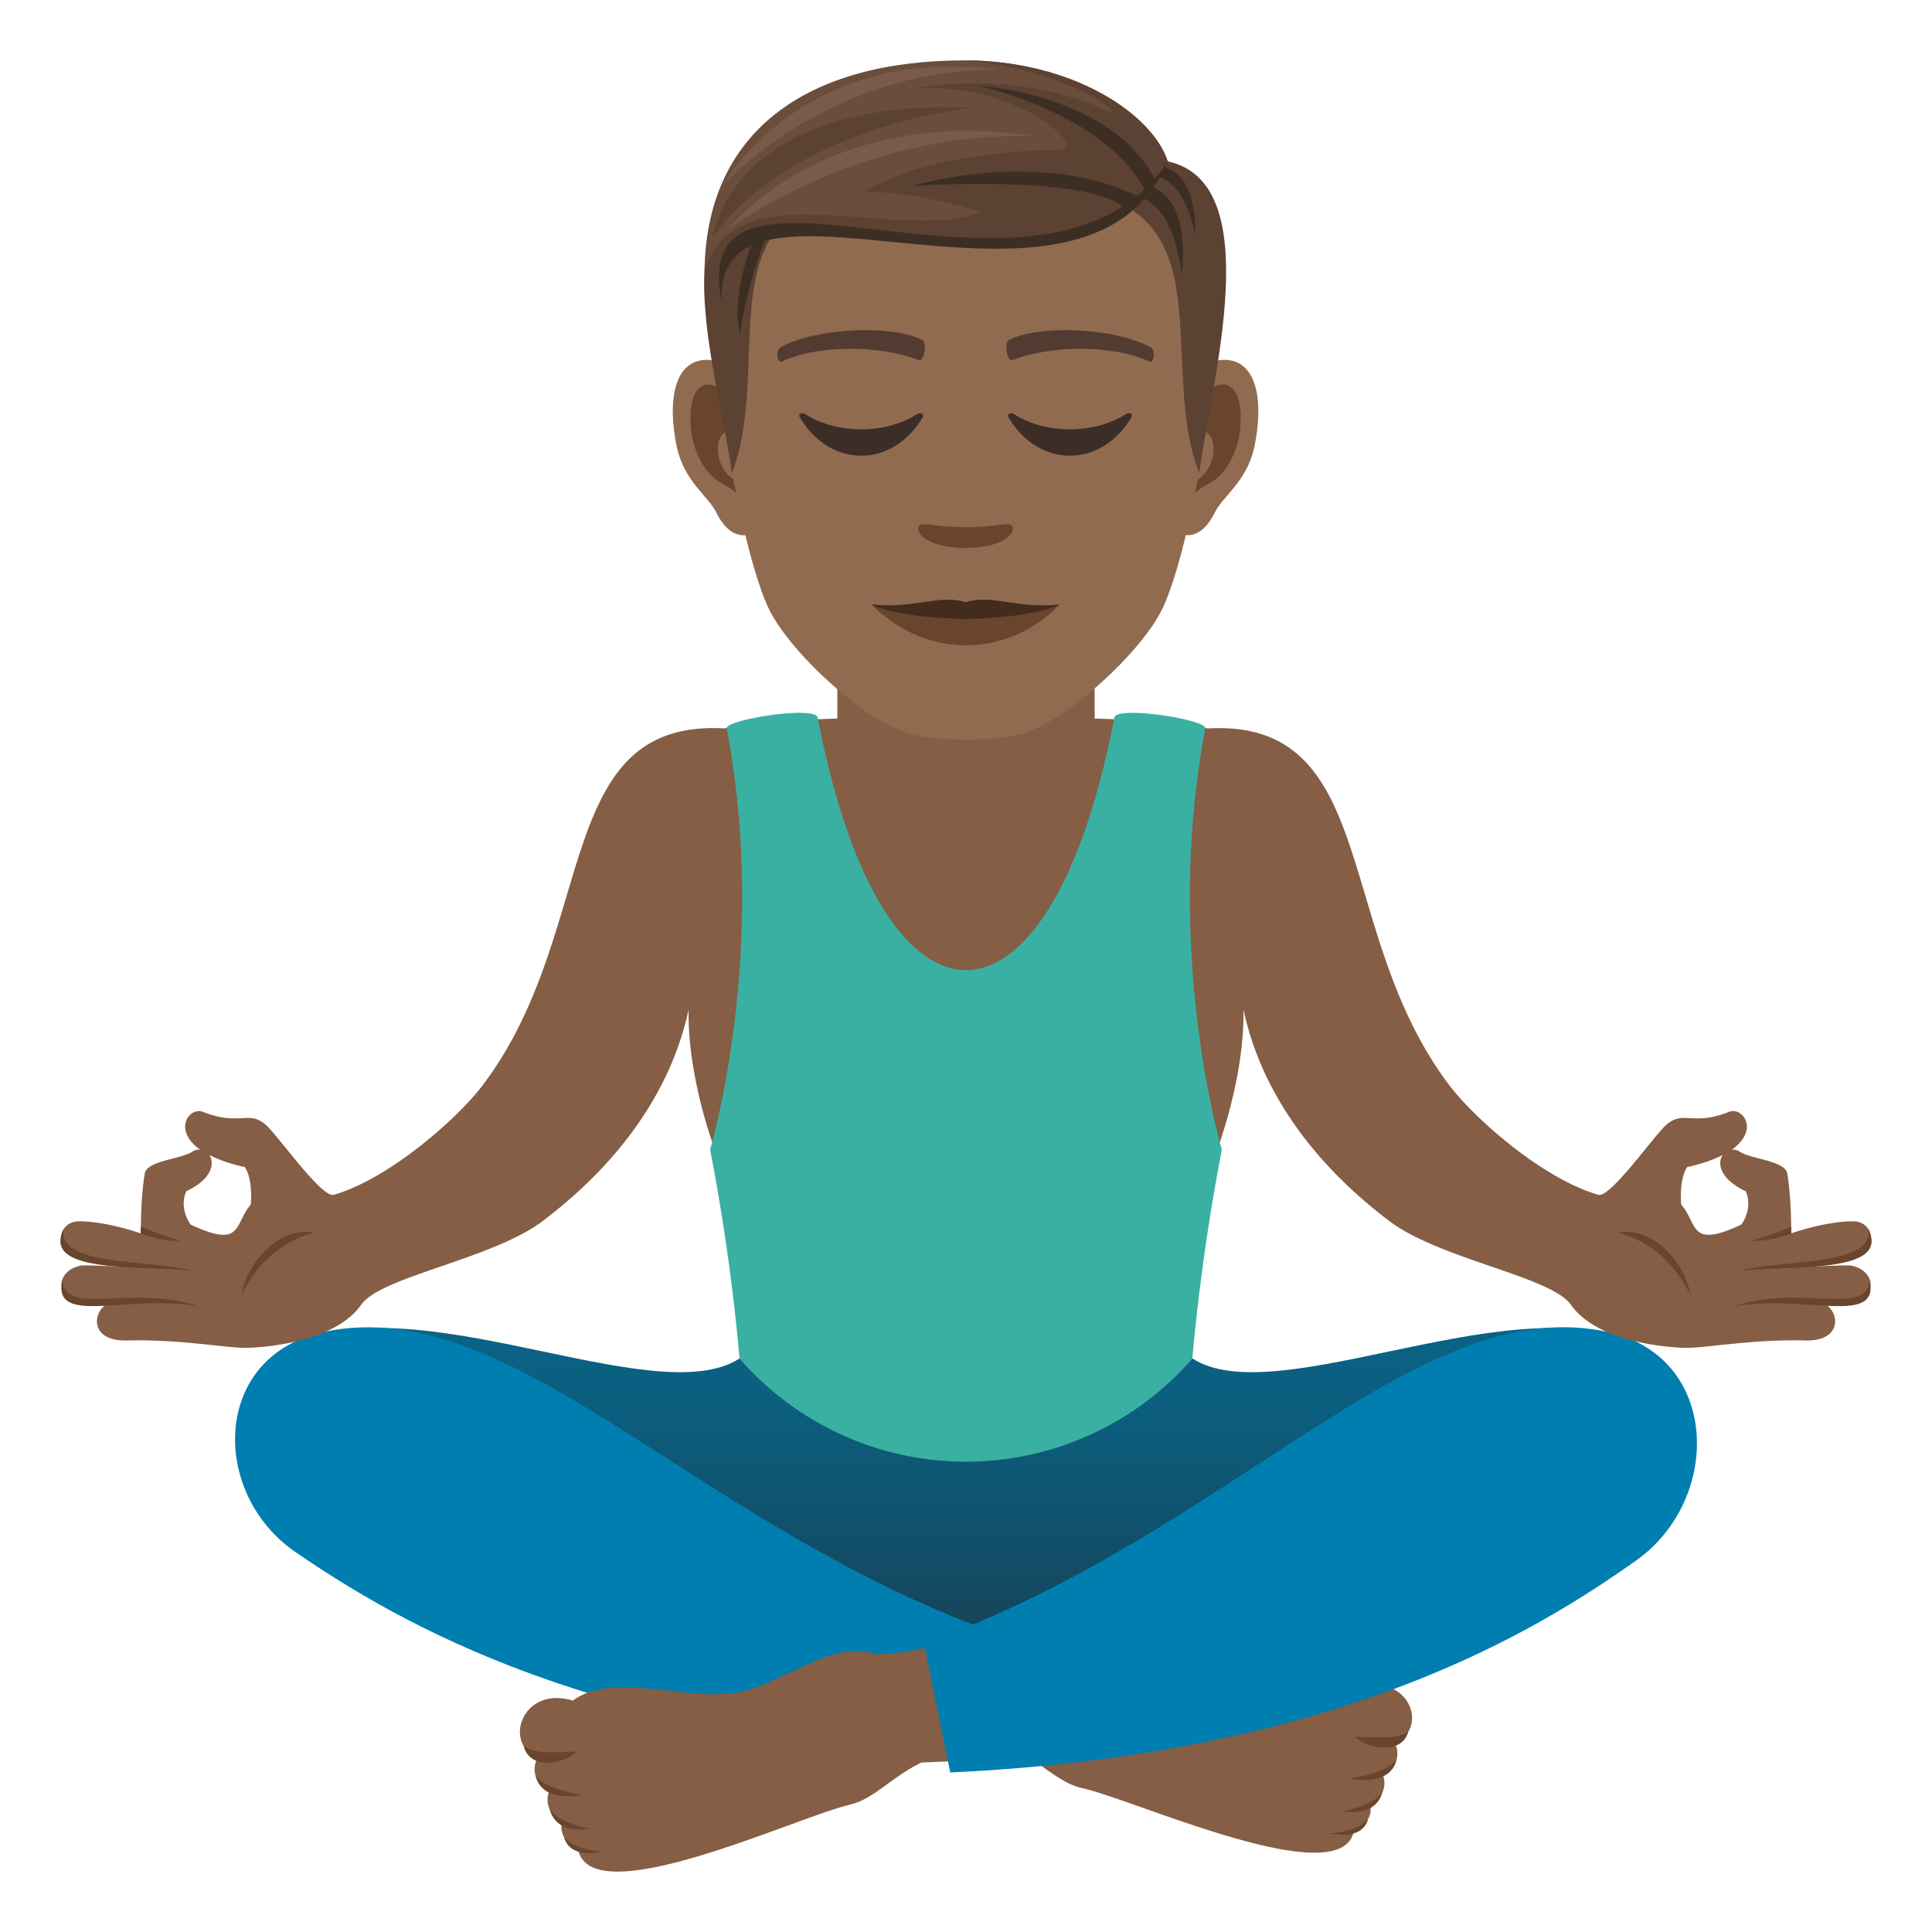 <svg xmlns="http://www.w3.org/2000/svg" xml:space="preserve" style="enable-background:new 0 0 64 64" viewBox="0 0 64 64"><linearGradient id="a" x1="32" x2="32" y1="56.742" y2="43.992" gradientUnits="userSpaceOnUse"><stop offset="0" style="stop-color:#1a3947"/><stop offset=".386" style="stop-color:#124d66"/><stop offset=".765" style="stop-color:#0c5d7d"/><stop offset="1" style="stop-color:#0a6386"/></linearGradient><path d="M38.844 44.301h-13.69c-1.763 3.147-9.68-1.264-14.403-.111 0 0 17.037 12.523 21.498 12.553 4.462-.03 21-12.553 21-12.553-4.723-1.153-12.641 3.258-14.405.111z" style="fill:url(#a)"/><path d="M32.594 54.006c.807.252 1.606.412 2.4.42 1.393-.494 2.993.893 4.471 1.201 1.666.344 4.248-.678 5.559.277 1.691-.498 2.318 1.403 1.166 1.815a.74.74 0 0 1-.387 1.068c.21.479-.197.98-.426.99.118.362-.171.758-.52.835-.331 2.181-7.198-.973-9.017-1.381-.793-.178-1.38-.893-2.363-1.344l-1.443-.062c.258-1.258.406-2.569.56-3.819z" style="fill:#855e45"/><path d="M44.883 57.53c.45.425 1.56.603 1.77-.17-.361.215-.608.224-1.77.17zm-.173 1.388s1.316.307 1.55-.613c-.36.46-1.55.613-1.55.613zm-.23 1.078s1.054.244 1.308-.607c-.36.46-1.307.607-1.307.607zm-.427.731s1.06.293 1.272-.479c-.36.461-1.272.479-1.272.479z" style="fill:#69452d"/><path d="M10.767 44.112c6.32-1.305 12.378 6.593 22.544 10.097-.518 2.5-.791 3.994-.791 3.994-12.787-.576-19.326-4.46-22.724-6.783-2.853-1.95-2.789-6.531.971-7.308z" style="fill:#007eb0"/><path d="M31.405 54.37c-.807.26-1.608.423-2.4.431-1.395-.51-2.993.928-4.471 1.246-1.666.356-4.246-.703-5.557.287-1.693-.514-2.322 1.451-1.166 1.881-.299.572.123 1.031.385 1.105-.21.497.197 1.018.426 1.028-.118.373.171.785.517.861.334 2.262 7.201-1.006 9.02-1.428.795-.185 1.382-.925 2.361-1.394l1.447-.065c-.26-1.3-.408-2.66-.562-3.953z" style="fill:#855e45"/><path d="M19.116 58.018c-.45.44-1.559.625-1.77-.176.363.223.61.233 1.77.176zm.174 1.437s-1.317.32-1.55-.634c.36.478 1.55.634 1.55.634zm.226 1.12s-1.05.25-1.306-.631c.36.48 1.306.63 1.306.63zm.428.755s-1.059.305-1.268-.496c.36.479 1.268.496 1.268.496z" style="fill:#69452d"/><path d="M53.233 44.117c-6.32-1.351-12.453 6.696-22.621 10.325.517 2.591.867 4.273.867 4.273 12.785-.596 19.326-4.619 22.725-7.025 2.853-2.022 2.789-6.77-.971-7.572z" style="fill:#007eb0"/><path d="M61.333 41.926c-.127-.027-1.325.031-1.325.031s1.131-.314 1.437-.41c.83-.262.572-1.09-.052-1.09-.93-.002-2.056.4-2.056.4s.008-1.202-.133-1.986c-.076-.427-1.204-.47-1.576-.722a.396.396 0 0 0-.26-.065c.931-.658.356-1.43-.092-1.252-1.228.489-1.523-.088-2.108.457-.41.383-1.834 2.403-2.221 2.291-1.87-.543-4.1-2.54-4.905-3.59-3.91-5.105-2.274-12.18-8.04-11.86-.757-.169-1.941-.28-4.138-.339-.264-.54-.389-1.174-.442-1.79H28.58c-.053.616-.18 1.25-.442 1.79-2.199.059-3.38.17-4.14.338-5.764-.318-4.13 6.756-8.04 11.862-.804 1.048-3.035 3.046-4.904 3.59-.387.11-1.81-1.909-2.22-2.292-.586-.545-.881.032-2.109-.457-.448-.177-1.023.594-.093 1.252a.396.396 0 0 0-.26.065c-.37.252-1.5.295-1.575.722-.141.784-.133 1.987-.133 1.987s-1.126-.403-2.056-.4c-.624 0-.882.828-.052 1.09.306.095 1.437.41 1.437.41s-1.198-.06-1.325-.032c-.836.174-.867 1.111.061 1.26.215.033.767-.045.898-.037-.582.256-.687 1.289.572 1.256 1.7-.047 3.264.244 3.919.244.496 0 2.952-.147 3.848-1.43.655-.936 4.346-1.506 6.016-2.773 1.215-.926 4.023-3.258 4.83-7.004-.045 2.238.857 4.605.857 4.605h16.664s.9-2.367.858-4.605c.805 3.746 3.613 6.078 4.828 7.004 1.67 1.267 5.361 1.838 6.017 2.773.896 1.283 3.352 1.43 3.848 1.43.655 0 2.219-.291 3.92-.244 1.258.033 1.153-1 .57-1.256.132-.008.684.07.899.037.928-.149.897-1.086.06-1.26zM8.308 39.901c-.563.652-.255 1.478-1.99.666-.229-.315-.31-.762-.146-1.106.857-.404.944-.924.765-1.199.292.15.672.29 1.173.398.282.428.198 1.24.198 1.24zm49.374.666c-1.735.812-1.427-.014-1.99-.666 0 0-.084-.813.198-1.24.501-.11.881-.249 1.173-.399-.179.275-.092.795.765 1.2.164.343.083.79-.146 1.105z" style="fill:#855e45"/><path d="M8.015 42.88c.045-.647.924-2.249 2.407-2.061-1.385.388-2.061 1.351-2.407 2.06zm-1.618-.792c-1.98-.16-4.993.074-4.294-1.361-.151 1.223 2.726.986 4.294 1.361zm-1.733-1.453-.005.223c.867.314 1.311.24 1.311.24s-.496-.13-1.306-.463zM6.61 43.28c-2.398-.434-4.902.687-4.542-.895.052 1.27 2.236.127 4.542.895zm49.375-.4c-.045-.647-.924-2.249-2.407-2.061 1.385.388 2.061 1.351 2.407 2.06zm1.618-.792c1.98-.16 4.993.074 4.294-1.361.151 1.223-2.726.986-4.294 1.361zm1.733-1.453.005.223c-.867.314-1.311.24-1.311.24s.496-.13 1.306-.463zM57.39 43.28c2.398-.434 4.901.687 4.542-.895-.052 1.27-2.236.127-4.542.895z" style="fill:#69452d"/><path d="M40.475 38.084s-1.959-6.558-.547-13.955c.055-.289-2.935-.762-3.014-.361-2.142 11.16-7.687 11.156-9.828 0-.078-.4-3.068.072-3.013.361 1.412 7.397-.55 13.955-.55 13.955a68.06 68.06 0 0 1 .975 6.918 9.938 9.938 0 0 0 15.002 0s.243-3.142.975-6.918z" style="fill:#3ab0a2"/><path d="M27.739 24.545s1.367 1.453 4.262 1.453c2.892 0 4.26-1.453 4.26-1.453v-4.123h-8.522v4.123z" style="fill:#855e45"/><path d="M40.378 11.93c-1.299.157-2.237 4.503-1.42 5.65.115.16.784.417 1.28-.596.276-.56 1.068-1.029 1.315-2.185.314-1.482.118-3.025-1.175-2.868zm-16.784 0c1.3.157 2.237 4.503 1.42 5.65-.115.16-.784.417-1.281-.596-.275-.56-1.068-1.029-1.314-2.185-.316-1.482-.118-3.025 1.175-2.868z" style="fill:#916b50"/><path d="M40.343 12.763c-.34.106-.71.623-.91 1.48 1.185-.254.89 1.718-.14 1.754.01.199.022.403.047.617.495-.72 1-.43 1.5-1.502.45-.964.342-2.612-.497-2.35zm-15.805 1.478c-.201-.856-.57-1.372-.91-1.479-.837-.262-.946 1.385-.496 2.35.5 1.07 1.004.782 1.5 1.502.025-.215.039-.42.047-.618-1.02-.048-1.311-1.995-.14-1.755z" style="fill:#69452d"/><path d="M31.985 3.572c-5.629 0-8.34 4.255-8.001 10.171.068 1.19.808 5.073 1.504 6.466.714 1.425 3.1 3.622 4.562 4.077.924.286 2.947.286 3.87 0 1.463-.456 3.85-2.652 4.564-4.077.699-1.393 1.436-5.275 1.503-6.466.341-5.915-2.37-10.17-8.002-10.17z" style="fill:#916b50"/><path d="M38.102 11.496c-1.287-.682-3.75-.715-4.669-.239-.197.09-.067.736.099.675 1.278-.505 3.341-.516 4.539.044.16.072.226-.385.031-.48zm-12.232 0c1.287-.682 3.75-.715 4.669-.239.196.09.067.736-.099.675-1.28-.505-3.341-.516-4.54.044-.158.072-.224-.385-.03-.48z" style="fill:#523c31"/><path d="M33.504 17.404c-.16-.112-.537.06-1.519.06-.98 0-1.358-.172-1.518-.06-.193.136.113.746 1.518.746 1.406 0 1.712-.61 1.52-.746z" style="fill:#69452d"/><path d="m38.687 5.347-1.282 1.55c2.594 1.592 1.143 5.747 2.321 8.774.402-3.02 2.277-9.609-1.04-10.324zm-13.454.767 1.281.784c-2.593 1.59-1.09 5.746-2.269 8.774-.4-3.02-2.328-8.843.988-9.558z" style="fill:#5c4233"/><path d="M37.329 6.459c1.647-.006 1.811 2.686 1.811 2.686s.494-3.066-1.598-3.066l-.213.38zm-11.927 1.33c-.66 1.613-.894 3.27-.894 3.27s-.348-1.16.484-3.212l.41-.058z" style="fill:#3d2e24"/><path d="M37.985 5.83c1.288-.133 1.6 1.959 1.6 1.959s.176-2.435-1.459-2.272l-.14.314z" style="fill:#3d2e24"/><path d="M38.686 5.347S36.766 2 31.96 2c-5.218 0-8.508 2.339-8.62 6.866 3.197-3.15 11.615 1.748 15.346-3.519z" style="fill:#6b4d3c"/><path d="M38.686 5.347C38.194 3.802 35.576 2 31.96 2c2.004.142 4.647 1.135 4.918 1.762 0 0-2.772-1.494-6.513-.839 3.43-.156 5.695 2.025 4.73 2.037-.938.012-4.426.129-6.495 1.405 1.33-.09 3.96.626 3.84.672-2.65 1.025-7.969-1.413-9.061 1.829 4.107-3.519 11.943 2.149 15.307-3.519z" style="fill:#5c4233"/><path d="M38.686 5.347c-2.742 6.482-15.066-.767-14.779 4.661-1.258-6.229 10.723 1.454 14.779-4.661z" style="fill:#3d2e24"/><path d="M37.935 6.318c-1.304-2.558-5.53-3.479-5.53-3.479s4.419.253 5.874 3.136l-.344.343zm-.669.579c-1.214-1.137-7.069-.736-7.069-.736s4.268-1.287 7.532.365l-.463.372z" style="fill:#3d2e24"/><path d="M23.602 7.88s.574-4.658 8.579-4.31c-6.581.913-8.58 4.31-8.58 4.31z" style="fill:#5c4233"/><path d="M24.097 7.612s3.171-4.15 10.134-3.104c-5.81-.17-10.134 3.104-10.134 3.104zm-.174-1.45s3.48-3.916 9.189-3.85c-6.595-.877-9.19 3.85-9.19 3.85z" style="fill:#7a5b49"/><path d="M30.366 13.727c-1.034.66-2.639.66-3.674 0-.158-.102-.252.008-.201.094 1.003 1.7 3.072 1.7 4.076 0 .05-.086-.044-.196-.201-.094zm6.914 0c-1.035.66-2.64.66-3.674 0-.158-.102-.252.008-.203.094 1.004 1.7 3.074 1.7 4.078 0 .05-.086-.045-.196-.201-.094z" style="fill:#3d2d27"/><path d="M35.106 20.024c-1.827 1.865-4.512 1.738-6.24 0a38.73 38.73 0 0 0 6.24 0z" style="fill:#69452d"/><path d="M31.986 19.95c-.87-.278-1.66.224-3.12.074.722.338 2.012.449 3.12.484 1.108-.035 2.398-.146 3.12-.484-1.458.152-2.25-.354-3.12-.074z" style="fill:#422c1d"/></svg>